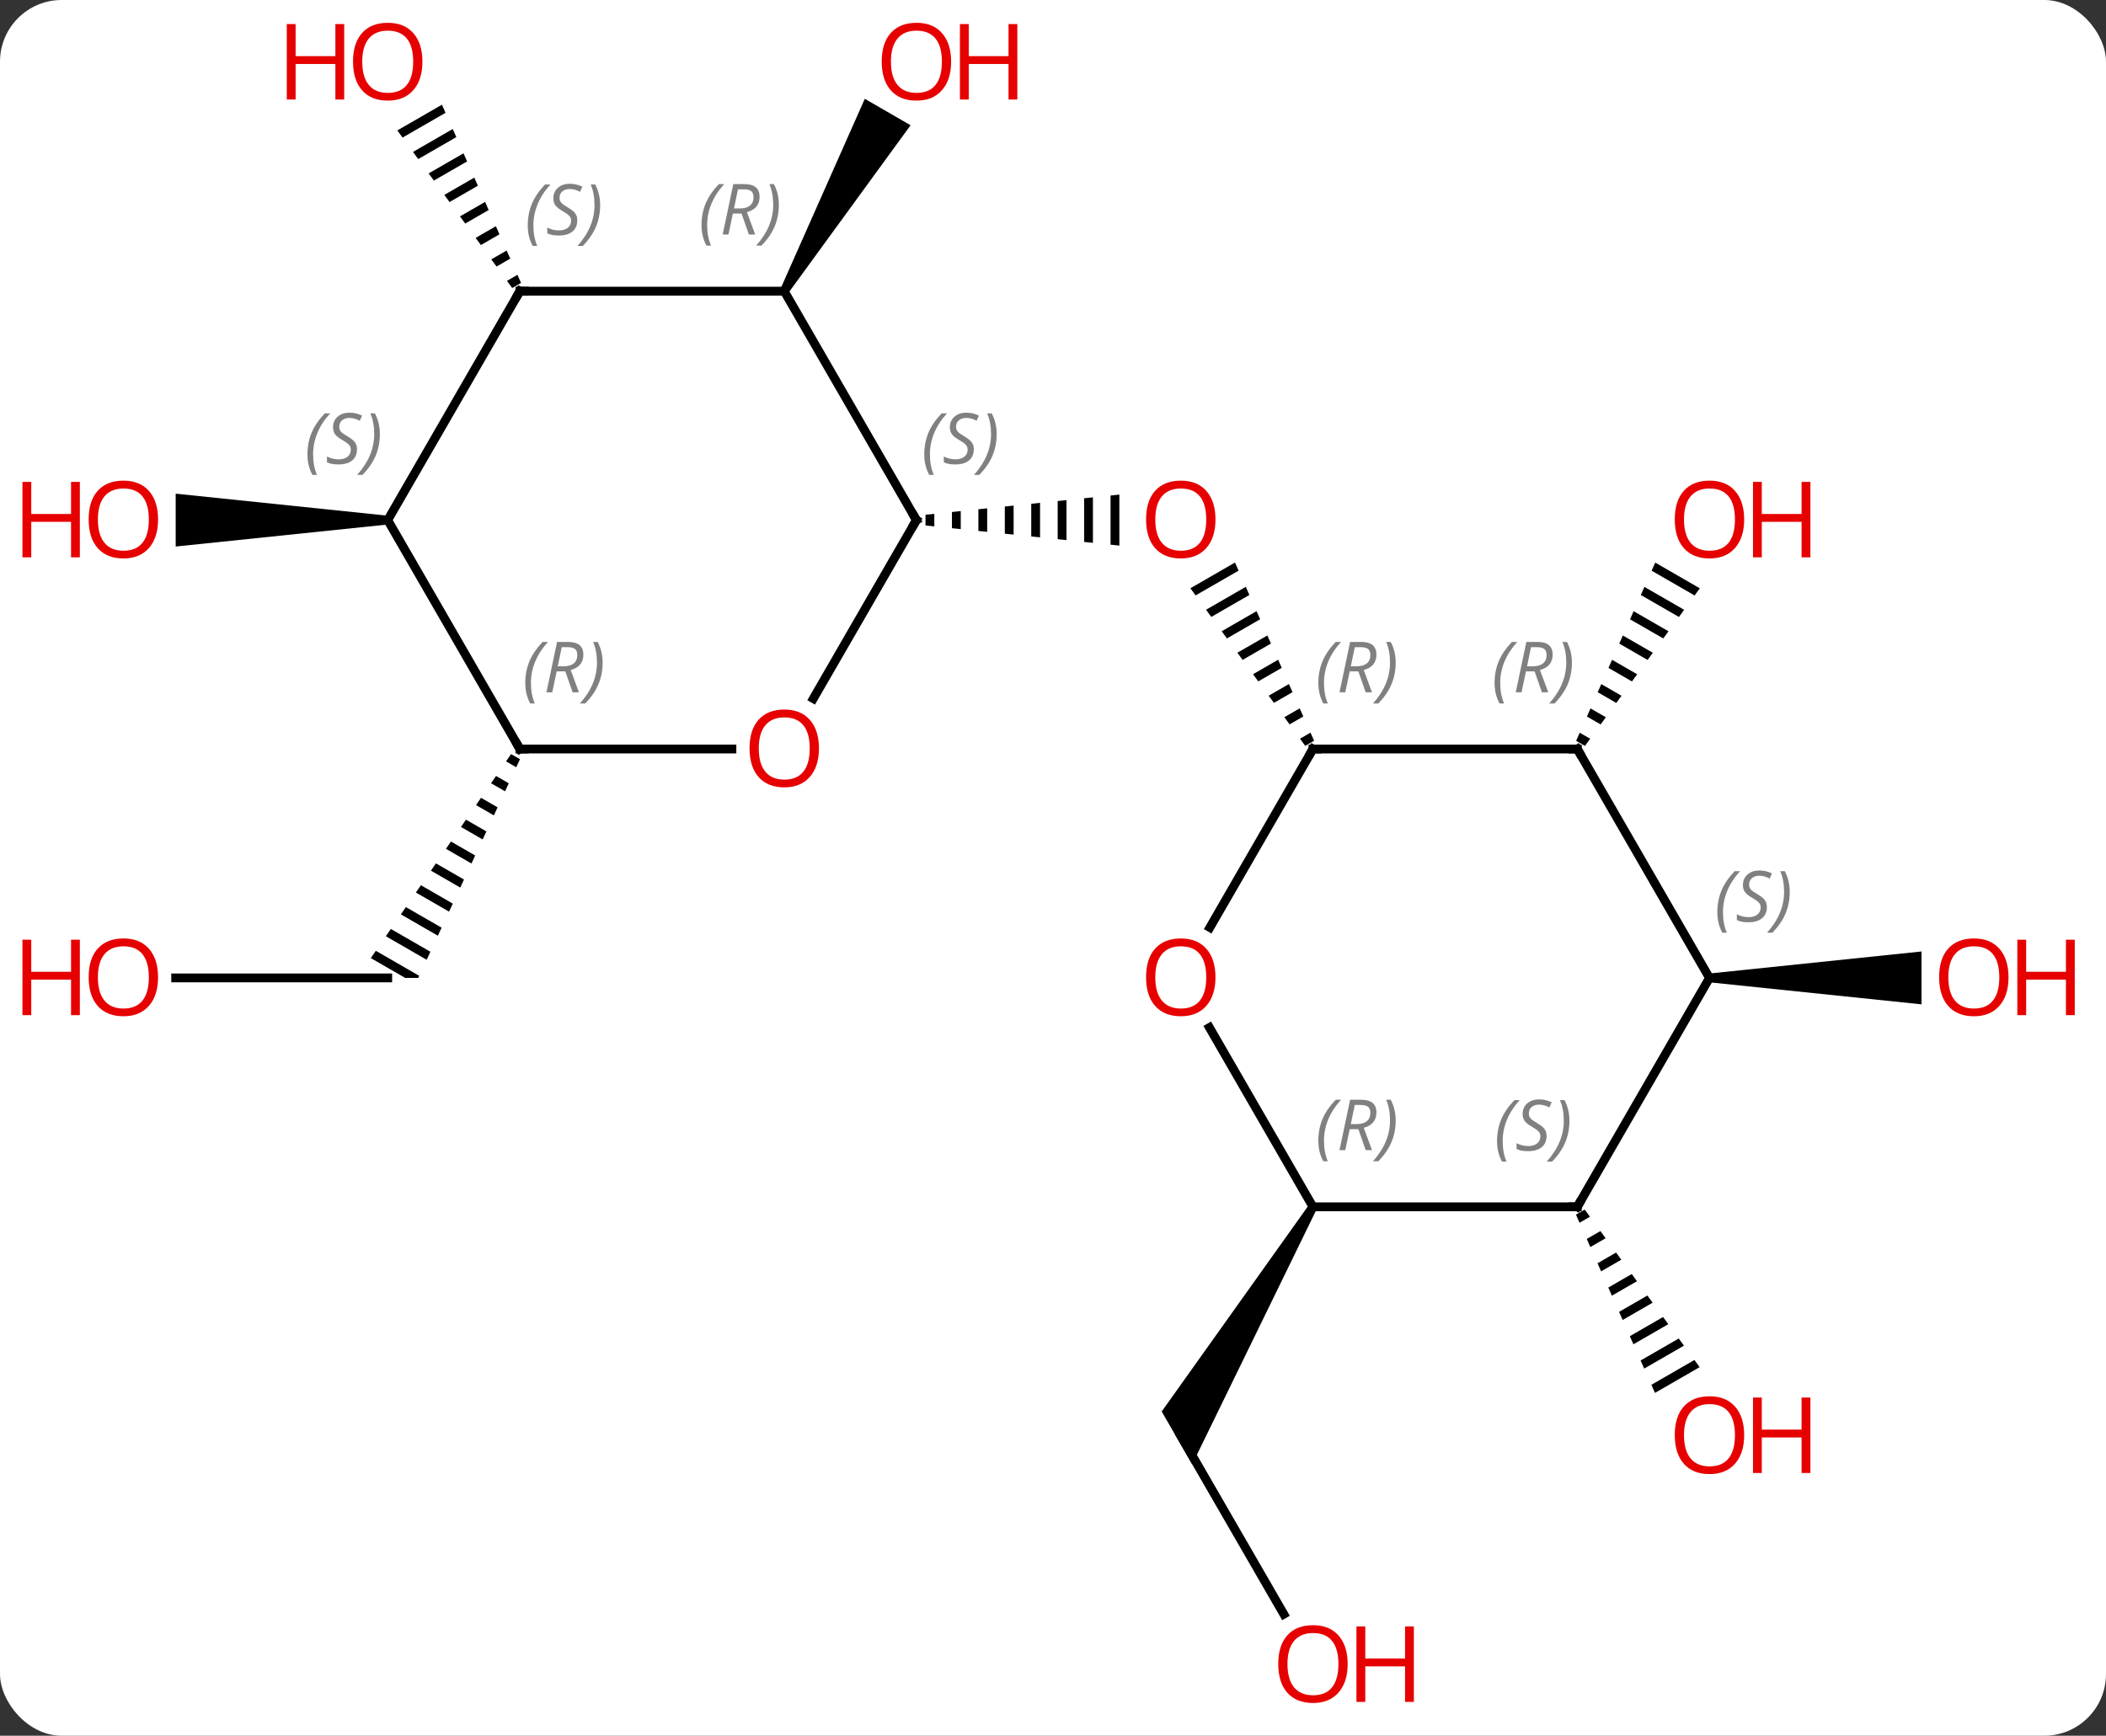 <svg width="239" viewBox="0 0 239 197" style="fill-opacity:1; color-rendering:auto; color-interpolation:auto; text-rendering:auto; stroke:black; stroke-linecap:square; stroke-miterlimit:10; shape-rendering:auto; stroke-opacity:1; fill:black; stroke-dasharray:none; font-weight:normal; stroke-width:1; font-family:'Open Sans'; font-style:normal; stroke-linejoin:miter; font-size:12; stroke-dashoffset:0; image-rendering:auto;" height="197" class="cas-substance-image" xmlns:xlink="http://www.w3.org/1999/xlink" xmlns="http://www.w3.org/2000/svg"><rect x="0" y="0" width="239" height="197" fill="#333333" stroke="none"/><svg class="cas-substance-single-component"><rect y="0" x="0" width="239" stroke="none" ry="7" rx="7" height="197" fill="white" class="cas-substance-group"/><svg y="0" x="0" width="239" viewBox="0 0 239 197" style="fill:black;" height="197" class="cas-substance-single-component-image"><svg><g><g transform="translate(119,98)" style="text-rendering:geometricPrecision; color-rendering:optimizeQuality; color-interpolation:linearRGB; stroke-linecap:butt; image-rendering:optimizeQuality;"><path style="stroke:none;" d="M21.154 -34.154 L16.093 -31.235 L16.093 -31.235 L16.685 -30.422 L16.685 -30.422 L21.562 -33.234 L21.562 -33.234 L21.154 -34.154 ZM22.378 -31.395 L17.87 -28.796 L17.87 -28.796 L18.462 -27.982 L18.462 -27.982 L22.786 -30.476 L22.378 -31.395 ZM23.602 -28.637 L19.647 -26.356 L19.647 -26.356 L20.239 -25.543 L20.239 -25.543 L24.01 -27.717 L24.01 -27.717 L23.602 -28.637 ZM24.826 -25.878 L21.424 -23.917 L21.424 -23.917 L22.016 -23.104 L22.016 -23.104 L25.233 -24.959 L25.233 -24.959 L24.826 -25.878 ZM26.049 -23.12 L23.201 -21.478 L23.201 -21.478 L23.794 -20.665 L23.794 -20.665 L26.457 -22.201 L26.049 -23.12 ZM27.273 -20.362 L24.978 -19.038 L24.978 -19.038 L25.571 -18.225 L25.571 -18.225 L27.681 -19.442 L27.681 -19.442 L27.273 -20.362 ZM28.497 -17.603 L26.756 -16.599 L27.348 -15.786 L28.905 -16.684 L28.497 -17.603 ZM29.721 -14.845 L28.533 -14.16 L28.533 -14.16 L29.125 -13.347 L29.125 -13.347 L30.129 -13.926 L29.721 -14.845 Z"/><path style="stroke:none;" d="M-12.969 -39.681 L-13.969 -39.577 L-13.969 -39.577 L-13.969 -38.363 L-13.969 -38.363 L-12.969 -38.259 L-12.969 -38.259 L-12.969 -39.681 ZM-9.969 -39.993 L-10.969 -39.889 L-10.969 -39.889 L-10.969 -38.051 L-10.969 -38.051 L-9.969 -37.947 L-9.969 -37.947 L-9.969 -39.993 ZM-6.969 -40.304 L-7.969 -40.2 L-7.969 -40.2 L-7.969 -37.739 L-7.969 -37.739 L-6.969 -37.636 L-6.969 -37.636 L-6.969 -40.304 ZM-3.969 -40.616 L-4.969 -40.512 L-4.969 -40.512 L-4.969 -37.428 L-4.969 -37.428 L-3.969 -37.324 L-3.969 -37.324 L-3.969 -40.616 ZM-0.969 -40.928 L-1.969 -40.824 L-1.969 -40.824 L-1.969 -37.116 L-1.969 -37.116 L-0.969 -37.012 L-0.969 -37.012 L-0.969 -40.928 ZM2.031 -41.239 L1.031 -41.136 L1.031 -41.136 L1.031 -36.804 L1.031 -36.804 L2.031 -36.7 L2.031 -36.7 L2.031 -41.239 ZM5.031 -41.551 L4.031 -41.447 L4.031 -41.447 L4.031 -36.493 L4.031 -36.493 L5.031 -36.389 L5.031 -36.389 L5.031 -41.551 ZM8.031 -41.863 L7.031 -41.759 L7.031 -41.759 L7.031 -36.181 L7.031 -36.181 L8.031 -36.077 L8.031 -36.077 L8.031 -41.863 Z"/><path style="stroke:none;" d="M68.842 -34.148 L68.434 -33.228 L73.312 -30.415 L73.904 -31.228 L73.904 -31.228 L68.842 -34.148 ZM67.618 -31.389 L67.21 -30.47 L71.535 -27.976 L72.127 -28.789 L67.618 -31.389 ZM66.394 -28.631 L65.987 -27.711 L69.757 -25.537 L70.35 -26.35 L66.394 -28.631 ZM65.171 -25.872 L64.763 -24.953 L64.763 -24.953 L67.98 -23.098 L67.98 -23.098 L68.573 -23.911 L65.171 -25.872 ZM63.947 -23.114 L63.539 -22.195 L63.539 -22.195 L66.203 -20.659 L66.203 -20.659 L66.795 -21.472 L63.947 -23.114 ZM62.724 -20.355 L62.316 -19.436 L64.425 -18.219 L65.018 -19.032 L62.724 -20.355 ZM61.5 -17.597 L61.092 -16.677 L61.092 -16.677 L62.648 -15.78 L62.648 -15.78 L63.241 -16.593 L63.241 -16.593 L61.5 -17.597 ZM60.276 -14.839 L59.868 -13.919 L59.868 -13.919 L60.871 -13.341 L61.463 -14.154 L61.463 -14.154 L60.276 -14.839 Z"/><line y2="85.205" y1="64.953" x2="26.693" x1="15" style="fill:none;"/><path style="stroke:none;" d="M29.567 38.72 L30.433 39.22 L16.299 68.203 L12.835 62.203 Z"/><path style="stroke:none;" d="M75 13.49 L75 12.49 L99.062 9.99 L99.062 15.99 Z"/><path style="stroke:none;" d="M-29.567 -64.703 L-30.433 -65.203 L-20.859 -86.785 L-15.663 -83.785 Z"/><path style="stroke:none;" d="M60.845 39.284 L59.85 39.858 L59.85 39.858 L60.257 40.778 L60.257 40.778 L61.437 40.097 L60.845 39.284 ZM62.623 41.723 L61.072 42.617 L61.072 42.617 L61.48 43.537 L63.215 42.536 L63.215 42.536 L62.623 41.723 ZM64.401 44.162 L62.295 45.376 L62.295 45.376 L62.702 46.296 L62.702 46.296 L64.994 44.974 L64.401 44.162 ZM66.179 46.6 L63.517 48.135 L63.517 48.135 L63.925 49.055 L66.772 47.413 L66.772 47.413 L66.179 46.6 ZM67.957 49.039 L64.74 50.894 L64.74 50.894 L65.147 51.814 L65.147 51.814 L68.55 49.852 L68.55 49.852 L67.957 49.039 ZM69.736 51.477 L65.962 53.654 L66.37 54.573 L66.37 54.573 L70.328 52.29 L69.736 51.477 ZM71.514 53.916 L67.184 56.413 L67.592 57.332 L67.592 57.332 L72.106 54.729 L72.106 54.729 L71.514 53.916 ZM73.292 56.355 L68.407 59.172 L68.814 60.091 L68.814 60.091 L73.885 57.167 L73.885 57.167 L73.292 56.355 Z"/><line y2="12.99" y1="12.99" x2="-99.062" x1="-75" style="fill:none;"/><path style="stroke:none;" d="M-61.001 -12.413 L-61.57 -11.586 L-61.57 -11.586 L-60.414 -10.92 L-59.99 -11.83 L-61.001 -12.413 ZM-62.707 -9.932 L-63.275 -9.105 L-63.275 -9.105 L-61.684 -8.188 L-61.261 -9.099 L-62.707 -9.932 ZM-64.412 -7.452 L-64.981 -6.625 L-62.955 -5.457 L-62.955 -5.457 L-62.531 -6.367 L-62.531 -6.367 L-64.412 -7.452 ZM-66.117 -4.971 L-66.686 -4.144 L-64.225 -2.725 L-63.802 -3.636 L-66.117 -4.971 ZM-67.823 -2.49 L-68.391 -1.663 L-65.496 0.006 L-65.073 -0.904 L-67.823 -2.49 ZM-69.528 -0.009 L-70.096 0.817 L-66.767 2.737 L-66.343 1.827 L-69.528 -0.009 ZM-71.233 2.471 L-71.802 3.298 L-68.037 5.469 L-67.614 4.559 L-71.233 2.471 ZM-72.939 4.952 L-73.507 5.779 L-69.308 8.2 L-68.884 7.29 L-72.939 4.952 ZM-74.644 7.433 L-75.212 8.26 L-70.578 10.932 L-70.155 10.021 L-70.155 10.021 L-74.644 7.433 ZM-76.349 9.913 L-76.918 10.74 L-73.016 12.99 L-71.536 12.99 L-71.536 12.99 L-71.425 12.753 L-76.349 9.913 Z"/><path style="stroke:none;" d="M-68.846 -86.117 L-73.907 -83.198 L-73.907 -83.198 L-73.315 -82.385 L-73.315 -82.385 L-68.438 -85.197 L-68.846 -86.117 ZM-67.622 -83.358 L-72.13 -80.758 L-71.538 -79.945 L-71.538 -79.945 L-67.214 -82.439 L-67.214 -82.439 L-67.622 -83.358 ZM-66.398 -80.6 L-70.353 -78.319 L-70.353 -78.319 L-69.761 -77.506 L-65.99 -79.68 L-65.99 -79.68 L-66.398 -80.6 ZM-65.174 -77.841 L-68.576 -75.88 L-68.576 -75.88 L-67.984 -75.067 L-64.766 -76.922 L-65.174 -77.841 ZM-63.951 -75.083 L-66.799 -73.441 L-66.207 -72.628 L-66.207 -72.628 L-63.543 -74.164 L-63.543 -74.164 L-63.951 -75.083 ZM-62.727 -72.325 L-65.022 -71.001 L-64.429 -70.188 L-64.429 -70.188 L-62.319 -71.405 L-62.319 -71.405 L-62.727 -72.325 ZM-61.503 -69.566 L-63.245 -68.562 L-63.245 -68.562 L-62.652 -67.749 L-62.652 -67.749 L-61.095 -68.647 L-61.503 -69.566 ZM-60.279 -66.808 L-61.467 -66.123 L-61.467 -66.123 L-60.875 -65.31 L-60.875 -65.31 L-59.871 -65.888 L-59.871 -65.888 L-60.279 -66.808 Z"/><path style="stroke:none;" d="M-75 -39.47 L-75 -38.47 L-99.062 -35.97 L-99.062 -41.97 Z"/><line y2="7.268" y1="-12.99" x2="18.303" x1="30" style="fill:none;"/><line y2="-12.99" y1="-12.99" x2="60" x1="30" style="fill:none;"/><line y2="38.97" y1="18.626" x2="30" x1="18.254" style="fill:none;"/><line y2="12.99" y1="-12.99" x2="75" x1="60" style="fill:none;"/><line y2="38.97" y1="38.97" x2="60" x1="30" style="fill:none;"/><line y2="38.97" y1="12.99" x2="60" x1="75" style="fill:none;"/><line y2="-18.712" y1="-38.97" x2="-26.697" x1="-15" style="fill:none;"/><line y2="-64.953" y1="-38.97" x2="-30" x1="-15" style="fill:none;"/><line y2="-12.99" y1="-12.99" x2="-60" x1="-35.938" style="fill:none;"/><line y2="-64.953" y1="-64.953" x2="-60" x1="-30" style="fill:none;"/><line y2="-38.97" y1="-12.99" x2="-75" x1="-60" style="fill:none;"/><line y2="-38.97" y1="-64.953" x2="-75" x1="-60" style="fill:none;"/></g><g transform="translate(119,98)" style="fill:rgb(230,0,0); text-rendering:geometricPrecision; color-rendering:optimizeQuality; image-rendering:optimizeQuality; font-family:'Open Sans'; stroke:rgb(230,0,0); color-interpolation:linearRGB;"><path style="stroke:none;" d="M18.938 -39.04 Q18.938 -36.978 17.898 -35.798 Q16.859 -34.618 15.016 -34.618 Q13.125 -34.618 12.094 -35.782 Q11.062 -36.947 11.062 -39.056 Q11.062 -41.15 12.094 -42.298 Q13.125 -43.447 15.016 -43.447 Q16.875 -43.447 17.906 -42.275 Q18.938 -41.103 18.938 -39.04 ZM12.109 -39.04 Q12.109 -37.306 12.852 -36.4 Q13.594 -35.493 15.016 -35.493 Q16.438 -35.493 17.164 -36.392 Q17.891 -37.29 17.891 -39.04 Q17.891 -40.775 17.164 -41.665 Q16.438 -42.556 15.016 -42.556 Q13.594 -42.556 12.852 -41.657 Q12.109 -40.759 12.109 -39.04 Z"/><path style="stroke:none;" d="M78.938 -39.04 Q78.938 -36.978 77.898 -35.798 Q76.859 -34.618 75.016 -34.618 Q73.125 -34.618 72.094 -35.782 Q71.062 -36.947 71.062 -39.056 Q71.062 -41.15 72.094 -42.298 Q73.125 -43.447 75.016 -43.447 Q76.875 -43.447 77.906 -42.275 Q78.938 -41.103 78.938 -39.04 ZM72.109 -39.04 Q72.109 -37.306 72.852 -36.4 Q73.594 -35.493 75.016 -35.493 Q76.438 -35.493 77.164 -36.392 Q77.891 -37.29 77.891 -39.04 Q77.891 -40.775 77.164 -41.665 Q76.438 -42.556 75.016 -42.556 Q73.594 -42.556 72.852 -41.657 Q72.109 -40.759 72.109 -39.04 Z"/><path style="stroke:none;" d="M86.453 -34.743 L85.453 -34.743 L85.453 -38.775 L80.938 -38.775 L80.938 -34.743 L79.938 -34.743 L79.938 -43.306 L80.938 -43.306 L80.938 -39.665 L85.453 -39.665 L85.453 -43.306 L86.453 -43.306 L86.453 -34.743 Z"/><path style="stroke:none;" d="M33.938 90.863 Q33.938 92.925 32.898 94.105 Q31.859 95.285 30.016 95.285 Q28.125 95.285 27.094 94.121 Q26.062 92.956 26.062 90.847 Q26.062 88.753 27.094 87.605 Q28.125 86.456 30.016 86.456 Q31.875 86.456 32.906 87.628 Q33.938 88.8 33.938 90.863 ZM27.109 90.863 Q27.109 92.597 27.852 93.503 Q28.594 94.41 30.016 94.41 Q31.438 94.41 32.164 93.511 Q32.891 92.613 32.891 90.863 Q32.891 89.128 32.164 88.238 Q31.438 87.347 30.016 87.347 Q28.594 87.347 27.852 88.246 Q27.109 89.144 27.109 90.863 Z"/><path style="stroke:none;" d="M41.453 95.16 L40.453 95.16 L40.453 91.128 L35.938 91.128 L35.938 95.16 L34.938 95.16 L34.938 86.597 L35.938 86.597 L35.938 90.238 L40.453 90.238 L40.453 86.597 L41.453 86.597 L41.453 95.16 Z"/><path style="stroke:none;" d="M108.938 12.92 Q108.938 14.982 107.898 16.162 Q106.859 17.342 105.016 17.342 Q103.125 17.342 102.094 16.177 Q101.062 15.013 101.062 12.904 Q101.062 10.81 102.094 9.662 Q103.125 8.513 105.016 8.513 Q106.875 8.513 107.906 9.685 Q108.938 10.857 108.938 12.92 ZM102.109 12.92 Q102.109 14.654 102.852 15.56 Q103.594 16.467 105.016 16.467 Q106.438 16.467 107.164 15.568 Q107.891 14.67 107.891 12.92 Q107.891 11.185 107.164 10.295 Q106.438 9.404 105.016 9.404 Q103.594 9.404 102.852 10.303 Q102.109 11.201 102.109 12.92 Z"/><path style="stroke:none;" d="M116.453 17.217 L115.453 17.217 L115.453 13.185 L110.938 13.185 L110.938 17.217 L109.938 17.217 L109.938 8.654 L110.938 8.654 L110.938 12.295 L115.453 12.295 L115.453 8.654 L116.453 8.654 L116.453 17.217 Z"/><path style="stroke:none;" d="M-11.062 -91.003 Q-11.062 -88.941 -12.102 -87.761 Q-13.141 -86.581 -14.984 -86.581 Q-16.875 -86.581 -17.906 -87.746 Q-18.938 -88.91 -18.938 -91.019 Q-18.938 -93.113 -17.906 -94.261 Q-16.875 -95.41 -14.984 -95.41 Q-13.125 -95.41 -12.094 -94.238 Q-11.062 -93.066 -11.062 -91.003 ZM-17.891 -91.003 Q-17.891 -89.269 -17.148 -88.363 Q-16.406 -87.456 -14.984 -87.456 Q-13.562 -87.456 -12.836 -88.355 Q-12.109 -89.253 -12.109 -91.003 Q-12.109 -92.738 -12.836 -93.628 Q-13.562 -94.519 -14.984 -94.519 Q-16.406 -94.519 -17.148 -93.621 Q-17.891 -92.722 -17.891 -91.003 Z"/><path style="stroke:none;" d="M-3.547 -86.706 L-4.547 -86.706 L-4.547 -90.738 L-9.062 -90.738 L-9.062 -86.706 L-10.062 -86.706 L-10.062 -95.269 L-9.062 -95.269 L-9.062 -91.628 L-4.547 -91.628 L-4.547 -95.269 L-3.547 -95.269 L-3.547 -86.706 Z"/><path style="stroke:none;" d="M78.938 64.883 Q78.938 66.945 77.898 68.125 Q76.859 69.305 75.016 69.305 Q73.125 69.305 72.094 68.141 Q71.062 66.976 71.062 64.867 Q71.062 62.773 72.094 61.625 Q73.125 60.476 75.016 60.476 Q76.875 60.476 77.906 61.648 Q78.938 62.82 78.938 64.883 ZM72.109 64.883 Q72.109 66.617 72.852 67.523 Q73.594 68.43 75.016 68.43 Q76.438 68.43 77.164 67.531 Q77.891 66.633 77.891 64.883 Q77.891 63.148 77.164 62.258 Q76.438 61.367 75.016 61.367 Q73.594 61.367 72.852 62.266 Q72.109 63.164 72.109 64.883 Z"/><path style="stroke:none;" d="M86.453 69.18 L85.453 69.18 L85.453 65.148 L80.938 65.148 L80.938 69.18 L79.938 69.18 L79.938 60.617 L80.938 60.617 L80.938 64.258 L85.453 64.258 L85.453 60.617 L86.453 60.617 L86.453 69.18 Z"/><path style="stroke:none;" d="M-101.062 12.92 Q-101.062 14.982 -102.102 16.162 Q-103.141 17.342 -104.984 17.342 Q-106.875 17.342 -107.906 16.177 Q-108.938 15.013 -108.938 12.904 Q-108.938 10.81 -107.906 9.662 Q-106.875 8.513 -104.984 8.513 Q-103.125 8.513 -102.094 9.685 Q-101.062 10.857 -101.062 12.92 ZM-107.891 12.92 Q-107.891 14.654 -107.148 15.56 Q-106.406 16.467 -104.984 16.467 Q-103.562 16.467 -102.836 15.568 Q-102.109 14.67 -102.109 12.92 Q-102.109 11.185 -102.836 10.295 Q-103.562 9.404 -104.984 9.404 Q-106.406 9.404 -107.148 10.303 Q-107.891 11.201 -107.891 12.92 Z"/><path style="stroke:none;" d="M-109.938 17.217 L-110.938 17.217 L-110.938 13.185 L-115.453 13.185 L-115.453 17.217 L-116.453 17.217 L-116.453 8.654 L-115.453 8.654 L-115.453 12.295 L-110.938 12.295 L-110.938 8.654 L-109.938 8.654 L-109.938 17.217 Z"/><path style="stroke:none;" d="M-71.062 -91.003 Q-71.062 -88.941 -72.102 -87.761 Q-73.141 -86.581 -74.984 -86.581 Q-76.875 -86.581 -77.906 -87.746 Q-78.938 -88.91 -78.938 -91.019 Q-78.938 -93.113 -77.906 -94.261 Q-76.875 -95.41 -74.984 -95.41 Q-73.125 -95.41 -72.094 -94.238 Q-71.062 -93.066 -71.062 -91.003 ZM-77.891 -91.003 Q-77.891 -89.269 -77.148 -88.363 Q-76.406 -87.456 -74.984 -87.456 Q-73.562 -87.456 -72.836 -88.355 Q-72.109 -89.253 -72.109 -91.003 Q-72.109 -92.738 -72.836 -93.628 Q-73.562 -94.519 -74.984 -94.519 Q-76.406 -94.519 -77.148 -93.621 Q-77.891 -92.722 -77.891 -91.003 Z"/><path style="stroke:none;" d="M-79.938 -86.706 L-80.938 -86.706 L-80.938 -90.738 L-85.453 -90.738 L-85.453 -86.706 L-86.453 -86.706 L-86.453 -95.269 L-85.453 -95.269 L-85.453 -91.628 L-80.938 -91.628 L-80.938 -95.269 L-79.938 -95.269 L-79.938 -86.706 Z"/><path style="stroke:none;" d="M-101.062 -39.04 Q-101.062 -36.978 -102.102 -35.798 Q-103.141 -34.618 -104.984 -34.618 Q-106.875 -34.618 -107.906 -35.782 Q-108.938 -36.947 -108.938 -39.056 Q-108.938 -41.15 -107.906 -42.298 Q-106.875 -43.447 -104.984 -43.447 Q-103.125 -43.447 -102.094 -42.275 Q-101.062 -41.103 -101.062 -39.04 ZM-107.891 -39.04 Q-107.891 -37.306 -107.148 -36.4 Q-106.406 -35.493 -104.984 -35.493 Q-103.562 -35.493 -102.836 -36.392 Q-102.109 -37.29 -102.109 -39.04 Q-102.109 -40.775 -102.836 -41.665 Q-103.562 -42.556 -104.984 -42.556 Q-106.406 -42.556 -107.148 -41.657 Q-107.891 -40.759 -107.891 -39.04 Z"/><path style="stroke:none;" d="M-109.938 -34.743 L-110.938 -34.743 L-110.938 -38.775 L-115.453 -38.775 L-115.453 -34.743 L-116.453 -34.743 L-116.453 -43.306 L-115.453 -43.306 L-115.453 -39.665 L-110.938 -39.665 L-110.938 -43.306 L-109.938 -43.306 L-109.938 -34.743 Z"/></g><g transform="translate(119,98)" style="stroke-linecap:butt; text-rendering:geometricPrecision; color-rendering:optimizeQuality; image-rendering:optimizeQuality; font-family:'Open Sans'; color-interpolation:linearRGB; stroke-miterlimit:5;"><path style="fill:none;" d="M29.75 -12.557 L30 -12.99 L30.5 -12.99"/></g><g transform="translate(119,98)" style="stroke-linecap:butt; font-size:8.4px; fill:gray; text-rendering:geometricPrecision; image-rendering:optimizeQuality; color-rendering:optimizeQuality; font-family:'Open Sans'; font-style:italic; stroke:gray; color-interpolation:linearRGB; stroke-miterlimit:5;"><path style="stroke:none;" d="M30.611 -20.486 Q30.611 -21.814 31.08 -22.939 Q31.549 -24.064 32.58 -25.142 L33.19 -25.142 Q32.221 -24.08 31.736 -22.908 Q31.252 -21.736 31.252 -20.502 Q31.252 -19.174 31.69 -18.158 L31.174 -18.158 Q30.611 -19.189 30.611 -20.486 ZM34.172 -21.799 L33.672 -19.424 L33.015 -19.424 L34.218 -25.142 L35.468 -25.142 Q37.203 -25.142 37.203 -23.705 Q37.203 -22.346 35.765 -21.955 L36.703 -19.424 L35.984 -19.424 L35.156 -21.799 L34.172 -21.799 ZM34.75 -24.549 Q34.359 -22.627 34.297 -22.377 L34.953 -22.377 Q35.703 -22.377 36.109 -22.705 Q36.515 -23.033 36.515 -23.658 Q36.515 -24.127 36.258 -24.338 Q36 -24.549 35.406 -24.549 L34.75 -24.549 ZM39.389 -22.799 Q39.389 -21.471 38.912 -20.338 Q38.436 -19.205 37.42 -18.158 L36.811 -18.158 Q38.748 -20.314 38.748 -22.799 Q38.748 -24.127 38.311 -25.142 L38.826 -25.142 Q39.389 -24.08 39.389 -22.799 Z"/></g><g transform="translate(119,98)" style="stroke-linecap:butt; fill:rgb(230,0,0); text-rendering:geometricPrecision; color-rendering:optimizeQuality; image-rendering:optimizeQuality; font-family:'Open Sans'; stroke:rgb(230,0,0); color-interpolation:linearRGB; stroke-miterlimit:5;"><path style="stroke:none;" d="M18.938 12.92 Q18.938 14.982 17.898 16.162 Q16.859 17.342 15.016 17.342 Q13.125 17.342 12.094 16.177 Q11.062 15.013 11.062 12.904 Q11.062 10.81 12.094 9.662 Q13.125 8.513 15.016 8.513 Q16.875 8.513 17.906 9.685 Q18.938 10.857 18.938 12.92 ZM12.109 12.92 Q12.109 14.654 12.852 15.56 Q13.594 16.467 15.016 16.467 Q16.438 16.467 17.164 15.568 Q17.891 14.67 17.891 12.92 Q17.891 11.185 17.164 10.295 Q16.438 9.404 15.016 9.404 Q13.594 9.404 12.852 10.303 Q12.109 11.201 12.109 12.92 Z"/><path style="fill:none; stroke:black;" d="M59.5 -12.99 L60 -12.99 L60.25 -12.557"/></g><g transform="translate(119,98)" style="stroke-linecap:butt; font-size:8.4px; fill:gray; text-rendering:geometricPrecision; image-rendering:optimizeQuality; color-rendering:optimizeQuality; font-family:'Open Sans'; font-style:italic; stroke:gray; color-interpolation:linearRGB; stroke-miterlimit:5;"><path style="stroke:none;" d="M50.612 -20.486 Q50.612 -21.814 51.08 -22.939 Q51.549 -24.064 52.58 -25.143 L53.19 -25.143 Q52.221 -24.08 51.737 -22.908 Q51.252 -21.736 51.252 -20.502 Q51.252 -19.174 51.69 -18.158 L51.174 -18.158 Q50.612 -19.189 50.612 -20.486 ZM54.172 -21.799 L53.672 -19.424 L53.015 -19.424 L54.218 -25.143 L55.468 -25.143 Q57.203 -25.143 57.203 -23.705 Q57.203 -22.346 55.765 -21.955 L56.703 -19.424 L55.984 -19.424 L55.156 -21.799 L54.172 -21.799 ZM54.75 -24.549 Q54.359 -22.627 54.297 -22.377 L54.953 -22.377 Q55.703 -22.377 56.109 -22.705 Q56.515 -23.033 56.515 -23.658 Q56.515 -24.127 56.258 -24.338 Q56 -24.549 55.406 -24.549 L54.75 -24.549 ZM59.389 -22.799 Q59.389 -21.471 58.912 -20.338 Q58.436 -19.205 57.42 -18.158 L56.811 -18.158 Q58.748 -20.314 58.748 -22.799 Q58.748 -24.127 58.311 -25.143 L58.826 -25.143 Q59.389 -24.08 59.389 -22.799 Z"/><path style="stroke:none;" d="M30.611 31.474 Q30.611 30.146 31.08 29.021 Q31.549 27.896 32.58 26.817 L33.189 26.817 Q32.221 27.88 31.736 29.052 Q31.252 30.224 31.252 31.458 Q31.252 32.786 31.689 33.802 L31.174 33.802 Q30.611 32.771 30.611 31.474 ZM34.171 30.161 L33.671 32.536 L33.015 32.536 L34.218 26.817 L35.468 26.817 Q37.203 26.817 37.203 28.255 Q37.203 29.614 35.765 30.005 L36.703 32.536 L35.984 32.536 L35.156 30.161 L34.171 30.161 ZM34.749 27.411 Q34.359 29.333 34.296 29.583 L34.953 29.583 Q35.703 29.583 36.109 29.255 Q36.515 28.927 36.515 28.302 Q36.515 27.833 36.257 27.622 Q35.999 27.411 35.406 27.411 L34.749 27.411 ZM39.389 29.161 Q39.389 30.489 38.912 31.622 Q38.435 32.755 37.42 33.802 L36.81 33.802 Q38.748 31.646 38.748 29.161 Q38.748 27.833 38.31 26.817 L38.826 26.817 Q39.389 27.88 39.389 29.161 Z"/><path style="stroke:none;" d="M75.892 5.533 Q75.892 4.205 76.36 3.08 Q76.829 1.955 77.86 0.877 L78.47 0.877 Q77.501 1.939 77.017 3.111 Q76.532 4.283 76.532 5.517 Q76.532 6.845 76.97 7.861 L76.454 7.861 Q75.892 6.83 75.892 5.533 ZM81.514 4.939 Q81.514 5.767 80.967 6.22 Q80.42 6.674 79.42 6.674 Q79.014 6.674 78.702 6.619 Q78.389 6.564 78.108 6.424 L78.108 5.767 Q78.733 6.095 79.436 6.095 Q80.061 6.095 80.436 5.799 Q80.811 5.502 80.811 4.986 Q80.811 4.674 80.608 4.447 Q80.405 4.22 79.842 3.892 Q79.249 3.564 79.022 3.236 Q78.795 2.908 78.795 2.455 Q78.795 1.72 79.311 1.26 Q79.827 0.799 80.67 0.799 Q81.045 0.799 81.381 0.877 Q81.717 0.955 82.092 1.127 L81.827 1.72 Q81.577 1.564 81.256 1.478 Q80.936 1.392 80.67 1.392 Q80.139 1.392 79.819 1.666 Q79.499 1.939 79.499 2.408 Q79.499 2.611 79.569 2.76 Q79.639 2.908 79.78 3.041 Q79.92 3.174 80.342 3.424 Q80.905 3.767 81.108 3.963 Q81.311 4.158 81.413 4.392 Q81.514 4.627 81.514 4.939 ZM84.109 3.22 Q84.109 4.549 83.632 5.681 Q83.156 6.814 82.14 7.861 L81.531 7.861 Q83.468 5.705 83.468 3.22 Q83.468 1.892 83.031 0.877 L83.546 0.877 Q84.109 1.939 84.109 3.22 Z"/><path style="fill:none; stroke:black;" d="M59.5 38.97 L60 38.97 L60.25 38.537"/><path style="stroke:none;" d="M50.892 31.513 Q50.892 30.185 51.36 29.06 Q51.829 27.935 52.86 26.857 L53.47 26.857 Q52.501 27.919 52.017 29.091 Q51.532 30.263 51.532 31.497 Q51.532 32.825 51.97 33.841 L51.454 33.841 Q50.892 32.81 50.892 31.513 ZM56.514 30.919 Q56.514 31.747 55.967 32.2 Q55.42 32.654 54.42 32.654 Q54.014 32.654 53.702 32.599 Q53.389 32.544 53.108 32.404 L53.108 31.747 Q53.733 32.075 54.436 32.075 Q55.061 32.075 55.436 31.779 Q55.811 31.482 55.811 30.966 Q55.811 30.654 55.608 30.427 Q55.405 30.2 54.842 29.872 Q54.248 29.544 54.022 29.216 Q53.795 28.888 53.795 28.435 Q53.795 27.7 54.311 27.239 Q54.827 26.779 55.67 26.779 Q56.045 26.779 56.381 26.857 Q56.717 26.935 57.092 27.107 L56.827 27.7 Q56.577 27.544 56.256 27.458 Q55.936 27.372 55.67 27.372 Q55.139 27.372 54.819 27.646 Q54.498 27.919 54.498 28.388 Q54.498 28.591 54.569 28.739 Q54.639 28.888 54.78 29.021 Q54.92 29.154 55.342 29.404 Q55.905 29.747 56.108 29.943 Q56.311 30.138 56.413 30.372 Q56.514 30.607 56.514 30.919 ZM59.108 29.2 Q59.108 30.529 58.632 31.661 Q58.155 32.794 57.14 33.841 L56.53 33.841 Q58.468 31.685 58.468 29.2 Q58.468 27.872 58.03 26.857 L58.546 26.857 Q59.108 27.919 59.108 29.2 Z"/><path style="fill:none; stroke:black;" d="M-15.25 -38.537 L-15 -38.97 L-15.25 -39.403"/><path style="stroke:none;" d="M-14.109 -46.427 Q-14.109 -47.755 -13.64 -48.88 Q-13.171 -50.005 -12.14 -51.083 L-11.53 -51.083 Q-12.499 -50.021 -12.984 -48.849 Q-13.468 -47.677 -13.468 -46.443 Q-13.468 -45.115 -13.03 -44.099 L-13.546 -44.099 Q-14.109 -45.13 -14.109 -46.427 ZM-8.486 -47.021 Q-8.486 -46.193 -9.033 -45.74 Q-9.58 -45.287 -10.58 -45.287 Q-10.986 -45.287 -11.299 -45.341 Q-11.611 -45.396 -11.892 -45.537 L-11.892 -46.193 Q-11.267 -45.865 -10.564 -45.865 Q-9.939 -45.865 -9.564 -46.162 Q-9.189 -46.458 -9.189 -46.974 Q-9.189 -47.287 -9.392 -47.513 Q-9.595 -47.74 -10.158 -48.068 Q-10.752 -48.396 -10.978 -48.724 Q-11.205 -49.052 -11.205 -49.505 Q-11.205 -50.24 -10.689 -50.701 Q-10.174 -51.162 -9.33 -51.162 Q-8.955 -51.162 -8.619 -51.083 Q-8.283 -51.005 -7.908 -50.833 L-8.174 -50.24 Q-8.424 -50.396 -8.744 -50.482 Q-9.064 -50.568 -9.33 -50.568 Q-9.861 -50.568 -10.181 -50.294 Q-10.502 -50.021 -10.502 -49.552 Q-10.502 -49.349 -10.431 -49.201 Q-10.361 -49.052 -10.22 -48.919 Q-10.08 -48.787 -9.658 -48.537 Q-9.095 -48.193 -8.892 -47.998 Q-8.689 -47.802 -8.588 -47.568 Q-8.486 -47.333 -8.486 -47.021 ZM-5.892 -48.74 Q-5.892 -47.412 -6.368 -46.279 Q-6.845 -45.146 -7.86 -44.099 L-8.47 -44.099 Q-6.532 -46.255 -6.532 -48.74 Q-6.532 -50.068 -6.97 -51.083 L-6.454 -51.083 Q-5.892 -50.021 -5.892 -48.74 Z"/></g><g transform="translate(119,98)" style="stroke-linecap:butt; fill:rgb(230,0,0); text-rendering:geometricPrecision; color-rendering:optimizeQuality; image-rendering:optimizeQuality; font-family:'Open Sans'; stroke:rgb(230,0,0); color-interpolation:linearRGB; stroke-miterlimit:5;"><path style="stroke:none;" d="M-26.062 -13.06 Q-26.062 -10.998 -27.102 -9.818 Q-28.141 -8.638 -29.984 -8.638 Q-31.875 -8.638 -32.906 -9.803 Q-33.938 -10.967 -33.938 -13.076 Q-33.938 -15.17 -32.906 -16.318 Q-31.875 -17.467 -29.984 -17.467 Q-28.125 -17.467 -27.094 -16.295 Q-26.062 -15.123 -26.062 -13.06 ZM-32.891 -13.06 Q-32.891 -11.326 -32.148 -10.42 Q-31.406 -9.513 -29.984 -9.513 Q-28.562 -9.513 -27.836 -10.412 Q-27.109 -11.31 -27.109 -13.06 Q-27.109 -14.795 -27.836 -15.685 Q-28.562 -16.576 -29.984 -16.576 Q-31.406 -16.576 -32.148 -15.678 Q-32.891 -14.779 -32.891 -13.06 Z"/></g><g transform="translate(119,98)" style="stroke-linecap:butt; font-size:8.4px; fill:gray; text-rendering:geometricPrecision; image-rendering:optimizeQuality; color-rendering:optimizeQuality; font-family:'Open Sans'; font-style:italic; stroke:gray; color-interpolation:linearRGB; stroke-miterlimit:5;"><path style="stroke:none;" d="M-39.389 -72.449 Q-39.389 -73.777 -38.92 -74.902 Q-38.451 -76.027 -37.42 -77.105 L-36.81 -77.105 Q-37.779 -76.043 -38.264 -74.871 Q-38.748 -73.699 -38.748 -72.465 Q-38.748 -71.137 -38.31 -70.121 L-38.826 -70.121 Q-39.389 -71.152 -39.389 -72.449 ZM-35.829 -73.762 L-36.329 -71.387 L-36.985 -71.387 L-35.782 -77.105 L-34.532 -77.105 Q-32.797 -77.105 -32.797 -75.668 Q-32.797 -74.309 -34.235 -73.918 L-33.297 -71.387 L-34.016 -71.387 L-34.844 -73.762 L-35.829 -73.762 ZM-35.251 -76.512 Q-35.641 -74.59 -35.704 -74.34 L-35.047 -74.34 Q-34.297 -74.34 -33.891 -74.668 Q-33.485 -74.996 -33.485 -75.621 Q-33.485 -76.09 -33.743 -76.301 Q-34.001 -76.512 -34.594 -76.512 L-35.251 -76.512 ZM-30.611 -74.762 Q-30.611 -73.434 -31.088 -72.301 Q-31.564 -71.168 -32.58 -70.121 L-33.19 -70.121 Q-31.252 -72.277 -31.252 -74.762 Q-31.252 -76.09 -31.689 -77.105 L-31.174 -77.105 Q-30.611 -76.043 -30.611 -74.762 Z"/><path style="fill:none; stroke:black;" d="M-59.5 -12.99 L-60 -12.99 L-60.25 -13.423"/><path style="stroke:none;" d="M-59.389 -20.486 Q-59.389 -21.814 -58.92 -22.939 Q-58.451 -24.064 -57.42 -25.142 L-56.81 -25.142 Q-57.779 -24.08 -58.264 -22.908 Q-58.748 -21.736 -58.748 -20.502 Q-58.748 -19.174 -58.31 -18.158 L-58.826 -18.158 Q-59.389 -19.189 -59.389 -20.486 ZM-55.828 -21.799 L-56.328 -19.424 L-56.985 -19.424 L-55.782 -25.142 L-54.532 -25.142 Q-52.797 -25.142 -52.797 -23.705 Q-52.797 -22.346 -54.235 -21.955 L-53.297 -19.424 L-54.016 -19.424 L-54.844 -21.799 L-55.828 -21.799 ZM-55.25 -24.549 Q-55.641 -22.627 -55.703 -22.377 L-55.047 -22.377 Q-54.297 -22.377 -53.891 -22.705 Q-53.485 -23.033 -53.485 -23.658 Q-53.485 -24.127 -53.742 -24.338 Q-54 -24.549 -54.594 -24.549 L-55.25 -24.549 ZM-50.611 -22.799 Q-50.611 -21.471 -51.088 -20.338 Q-51.564 -19.205 -52.58 -18.158 L-53.189 -18.158 Q-51.252 -20.314 -51.252 -22.799 Q-51.252 -24.127 -51.689 -25.142 L-51.174 -25.142 Q-50.611 -24.08 -50.611 -22.799 Z"/><path style="fill:none; stroke:black;" d="M-59.5 -64.953 L-60 -64.953 L-60.25 -64.52"/><path style="stroke:none;" d="M-59.109 -72.41 Q-59.109 -73.738 -58.64 -74.863 Q-58.171 -75.988 -57.14 -77.066 L-56.531 -77.066 Q-57.499 -76.004 -57.984 -74.832 Q-58.468 -73.66 -58.468 -72.426 Q-58.468 -71.098 -58.031 -70.082 L-58.546 -70.082 Q-59.109 -71.113 -59.109 -72.41 ZM-53.486 -73.004 Q-53.486 -72.176 -54.033 -71.723 Q-54.58 -71.27 -55.58 -71.27 Q-55.986 -71.27 -56.299 -71.324 Q-56.611 -71.379 -56.892 -71.52 L-56.892 -72.176 Q-56.267 -71.848 -55.564 -71.848 Q-54.939 -71.848 -54.564 -72.145 Q-54.189 -72.441 -54.189 -72.957 Q-54.189 -73.27 -54.392 -73.496 Q-54.595 -73.723 -55.158 -74.051 Q-55.752 -74.379 -55.978 -74.707 Q-56.205 -75.035 -56.205 -75.488 Q-56.205 -76.223 -55.689 -76.684 Q-55.174 -77.145 -54.33 -77.145 Q-53.955 -77.145 -53.619 -77.066 Q-53.283 -76.988 -52.908 -76.816 L-53.174 -76.223 Q-53.424 -76.379 -53.744 -76.465 Q-54.064 -76.551 -54.33 -76.551 Q-54.861 -76.551 -55.181 -76.277 Q-55.502 -76.004 -55.502 -75.535 Q-55.502 -75.332 -55.431 -75.184 Q-55.361 -75.035 -55.22 -74.902 Q-55.08 -74.77 -54.658 -74.52 Q-54.095 -74.176 -53.892 -73.981 Q-53.689 -73.785 -53.588 -73.551 Q-53.486 -73.316 -53.486 -73.004 ZM-50.892 -74.723 Q-50.892 -73.395 -51.368 -72.262 Q-51.845 -71.129 -52.86 -70.082 L-53.47 -70.082 Q-51.532 -72.238 -51.532 -74.723 Q-51.532 -76.051 -51.97 -77.066 L-51.454 -77.066 Q-50.892 -76.004 -50.892 -74.723 Z"/><path style="stroke:none;" d="M-84.109 -46.427 Q-84.109 -47.755 -83.64 -48.88 Q-83.171 -50.005 -82.14 -51.083 L-81.531 -51.083 Q-82.5 -50.021 -82.984 -48.849 Q-83.468 -47.677 -83.468 -46.443 Q-83.468 -45.114 -83.031 -44.099 L-83.546 -44.099 Q-84.109 -45.13 -84.109 -46.427 ZM-78.486 -47.021 Q-78.486 -46.193 -79.033 -45.739 Q-79.58 -45.286 -80.58 -45.286 Q-80.986 -45.286 -81.299 -45.341 Q-81.611 -45.396 -81.893 -45.536 L-81.893 -46.193 Q-81.268 -45.864 -80.564 -45.864 Q-79.939 -45.864 -79.564 -46.161 Q-79.189 -46.458 -79.189 -46.974 Q-79.189 -47.286 -79.393 -47.513 Q-79.596 -47.739 -80.158 -48.068 Q-80.752 -48.396 -80.979 -48.724 Q-81.205 -49.052 -81.205 -49.505 Q-81.205 -50.239 -80.689 -50.7 Q-80.174 -51.161 -79.33 -51.161 Q-78.955 -51.161 -78.619 -51.083 Q-78.283 -51.005 -77.908 -50.833 L-78.174 -50.239 Q-78.424 -50.396 -78.744 -50.482 Q-79.064 -50.568 -79.33 -50.568 Q-79.861 -50.568 -80.182 -50.294 Q-80.502 -50.021 -80.502 -49.552 Q-80.502 -49.349 -80.432 -49.2 Q-80.361 -49.052 -80.221 -48.919 Q-80.08 -48.786 -79.658 -48.536 Q-79.096 -48.193 -78.893 -47.997 Q-78.689 -47.802 -78.588 -47.568 Q-78.486 -47.333 -78.486 -47.021 ZM-75.892 -48.739 Q-75.892 -47.411 -76.368 -46.278 Q-76.845 -45.146 -77.861 -44.099 L-78.47 -44.099 Q-76.532 -46.255 -76.532 -48.739 Q-76.532 -50.068 -76.97 -51.083 L-76.454 -51.083 Q-75.892 -50.021 -75.892 -48.739 Z"/></g></g></svg></svg></svg></svg>